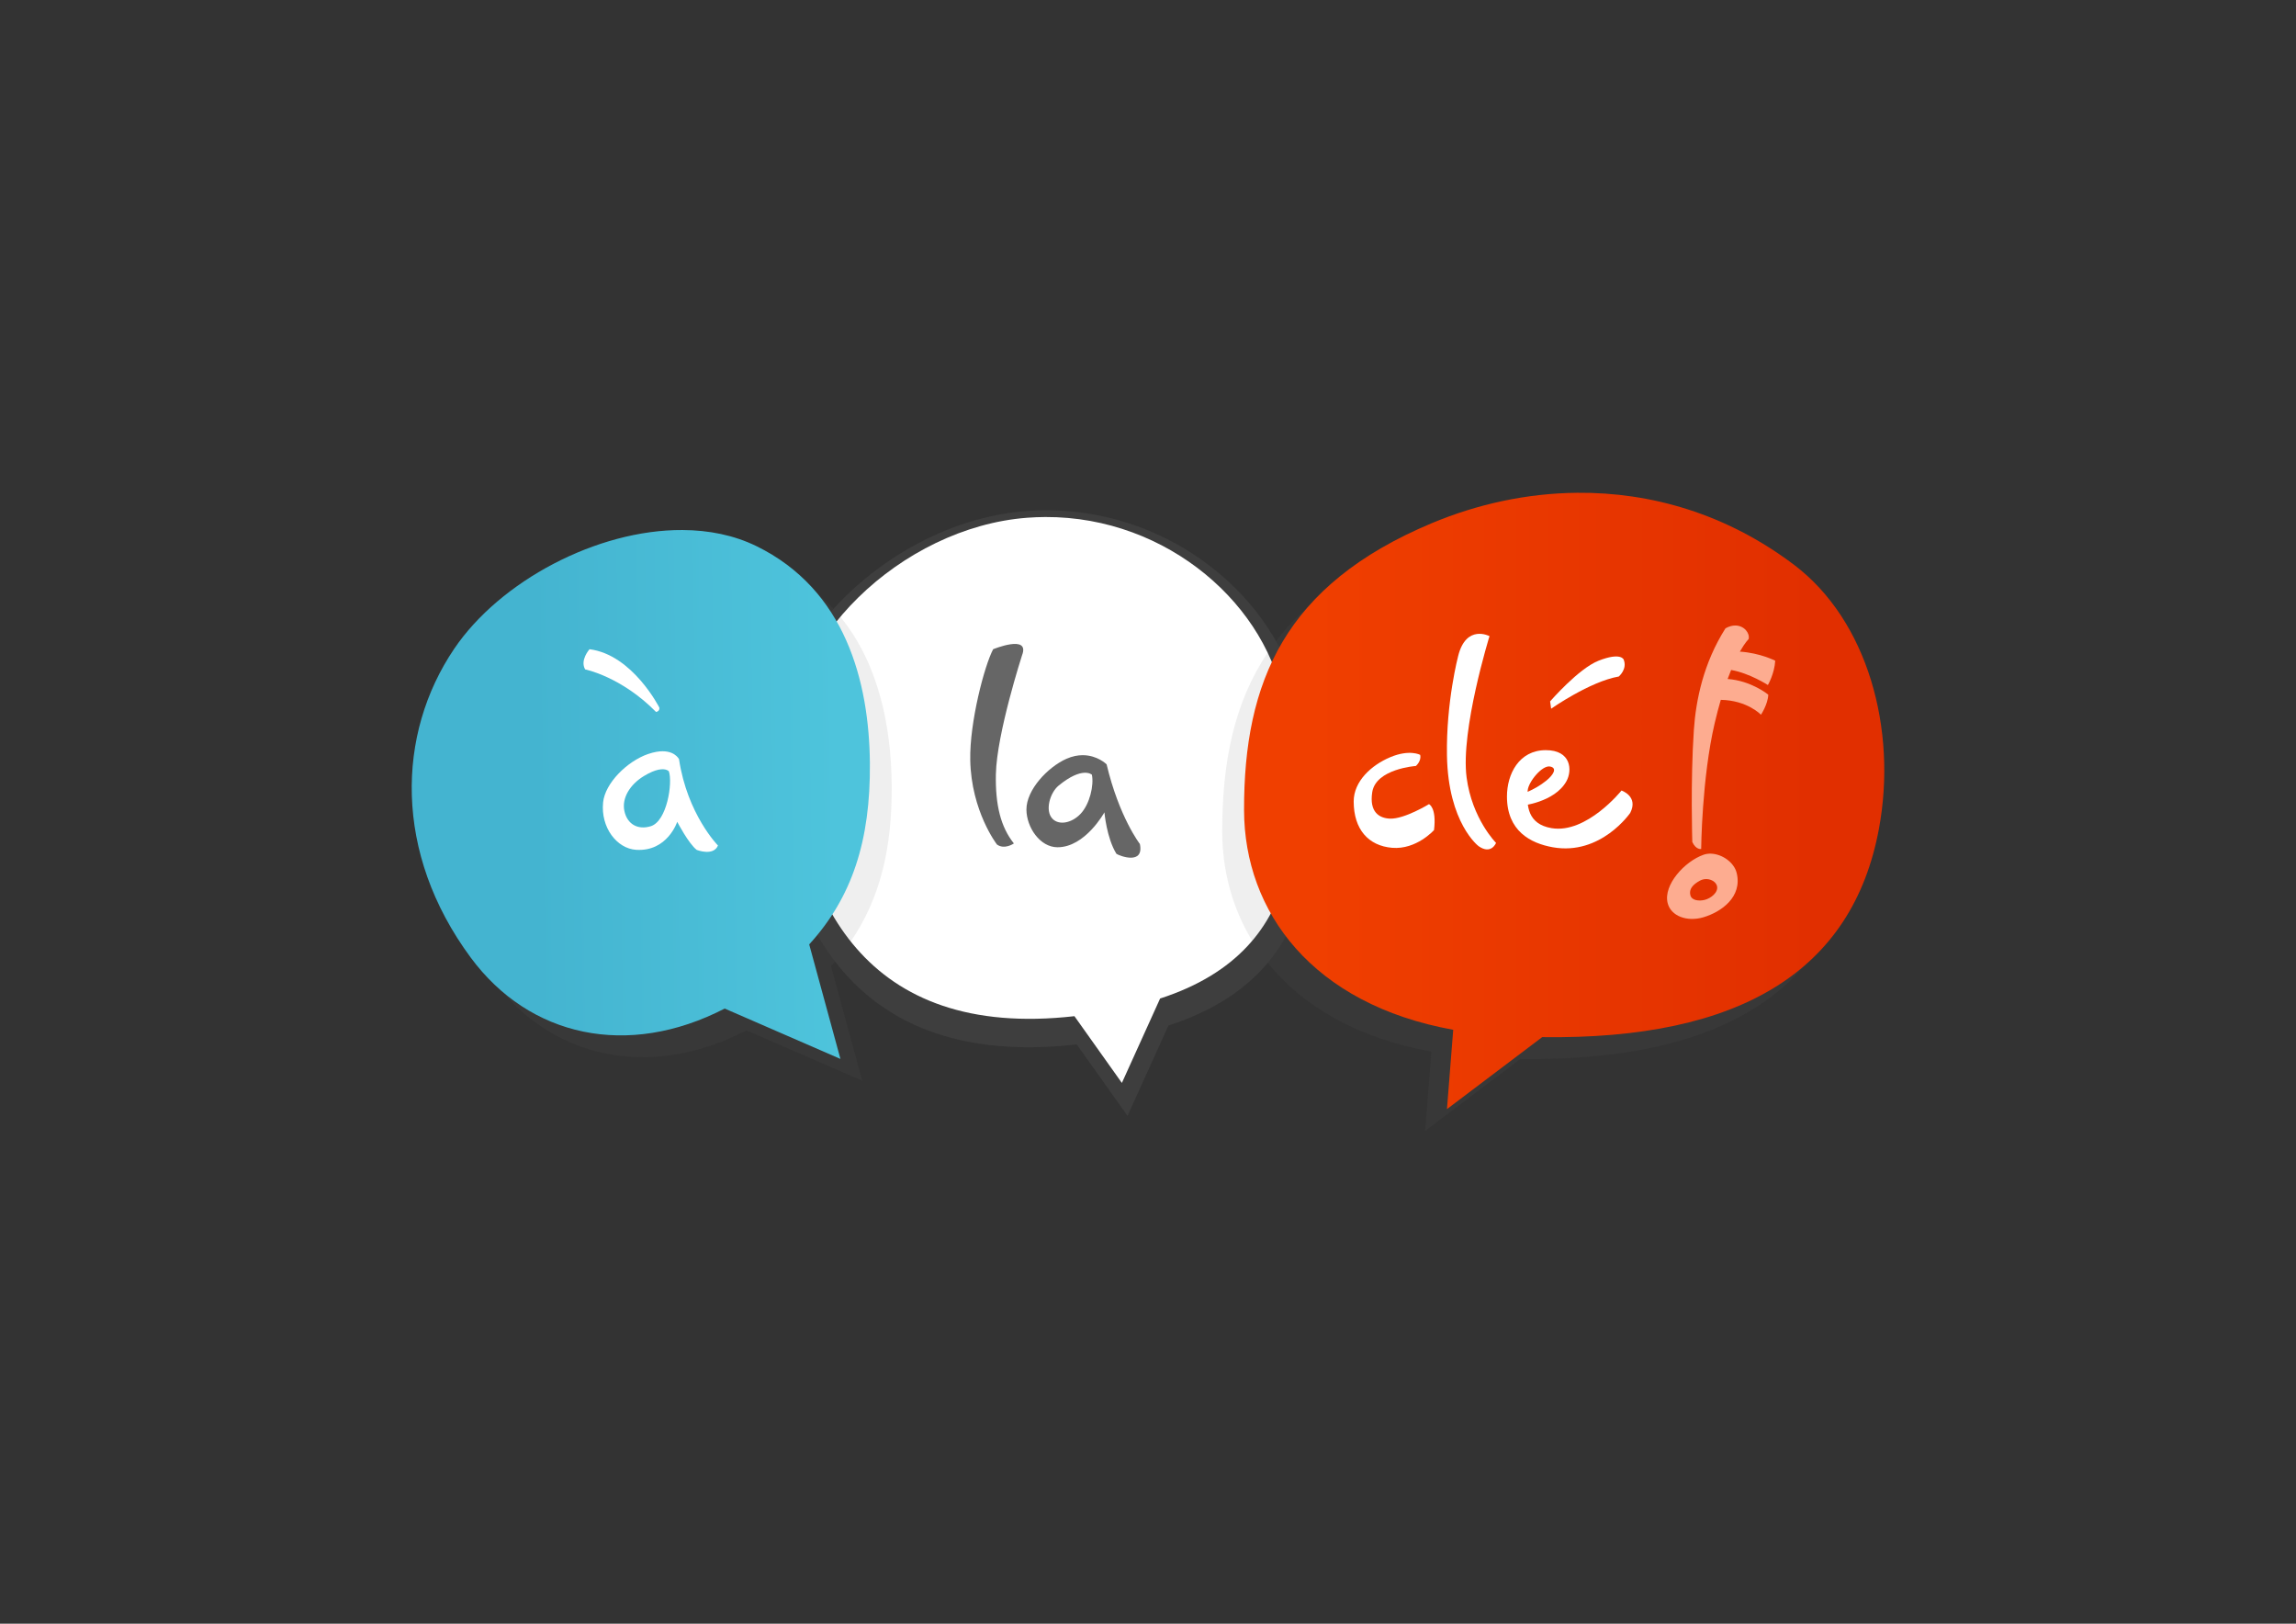 <?xml version="1.0" encoding="UTF-8" standalone="no"?>
<!-- Created with Inkscape (http://www.inkscape.org/) -->

<svg
   xmlns:dc="http://purl.org/dc/elements/1.1/"
   xmlns:cc="http://creativecommons.org/ns#"
   xmlns:rdf="http://www.w3.org/1999/02/22-rdf-syntax-ns#"
   xmlns:svg="http://www.w3.org/2000/svg"
   xmlns="http://www.w3.org/2000/svg"
   xmlns:xlink="http://www.w3.org/1999/xlink"
   xmlns:sodipodi="http://sodipodi.sourceforge.net/DTD/sodipodi-0.dtd"
   xmlns:inkscape="http://www.inkscape.org/namespaces/inkscape"
   width="297mm"
   height="210mm"
   viewBox="0 0 1052.362 744.094"
   id="svg4650"
   version="1.1"
   inkscape:version="0.91 r13725"
   sodipodi:docname="alacle-logo-final-fulltone.svg"
   inkscape:export-filename="/Users/moro/Desktop/alacle-logo-02-b.png"
   inkscape:export-xdpi="90"
   inkscape:export-ydpi="90">
  <rect x="0" y="0" width="1052.362" height="744.094" fill="#333333" stroke="none"/>
  <defs
     id="defs4652">
    <linearGradient
       inkscape:collect="always"
       id="linearGradient5763">
      <stop
         style="stop-color:#f03f00;stop-opacity:1"
         offset="0"
         id="stop5765" />
      <stop
         style="stop-color:#e12f00;stop-opacity:1"
         offset="1"
         id="stop5767" />
    </linearGradient>
    <linearGradient
       inkscape:collect="always"
       id="linearGradient5753">
      <stop
         style="stop-color:#44b4d0;stop-opacity:1"
         offset="0"
         id="stop5755" />
      <stop
         style="stop-color:#4ec4dc;stop-opacity:1"
         offset="1"
         id="stop5757" />
    </linearGradient>
    <linearGradient
       inkscape:collect="always"
       xlink:href="#linearGradient5763"
       id="linearGradient5769"
       x1="451.499"
       y1="259.869"
       x2="681.944"
       y2="259.869"
       gradientUnits="userSpaceOnUse" />
    <linearGradient
       inkscape:collect="always"
       xlink:href="#linearGradient5753"
       id="linearGradient5771"
       x1="95"
       y1="255.902"
       x2="235.008"
       y2="253.902"
       gradientUnits="userSpaceOnUse" />
  </defs>
  <sodipodi:namedview
     id="base"
     pagecolor="#ffffff"
     bordercolor="#666666"
     borderopacity="1.0"
     inkscape:pageopacity="0.0"
     inkscape:pageshadow="2"
     inkscape:zoom="0.25"
     inkscape:cx="813.82454"
     inkscape:cy="320.68915"
     inkscape:document-units="px"
     inkscape:current-layer="layer11"
     showgrid="false"
     inkscape:window-width="1401"
     inkscape:window-height="848"
     inkscape:window-x="31"
     inkscape:window-y="0"
     inkscape:window-maximized="0"
     showguides="true"
     inkscape:guide-bbox="true" />
  <g
     inkscape:groupmode="layer"
     id="layer11"
     inkscape:label="a la cle"
     transform="translate(0,3.464567e-6)">
    <g
       id="g4270"
       transform="translate(149.709,107.179)">
      <path
         inkscape:connector-curvature="0"
         id="path4752-1-5-6"
         d="m 329.518,126.68 c -2.968,0.011 -5.962,0.13 -8.979,0.361 -33.434,2.565 -66.004,20.342 -88.217,44.805 -6.769,-7.365 -15.108,-13.758 -25.322,-18.752 -10.265,-5.019 -21.824,-7.32 -33.859,-7.383 -39.315,-0.206 -83.708,23.478 -104.641,54.383 -26.488,39.107 -27.86,93.609 7.5,141.5 26.933,36.478 72.043,46.348 116.449,23.416 L 245.5,388.094 231.186,335.609 c 0.642,-0.703 1.27,-1.412 1.889,-2.125 21.247,27.59 55.999,44.169 110.742,37.953 l 23.268,32.732 18.75,-41.391 c 20.891,-6.764 35.479,-16.745 45.504,-28.725 15.811,19.592 40.713,34.483 75.031,40.688 L 503.5,411.094 547.146,378.107 c 90.896,1.25 142.284,-30.443 154.354,-95.514 8.462,-45.622 -5.174,-95.474 -39,-121 -30.922,-23.335 -65.537,-33.247 -99.311,-32.943 -23.108,0.208 -45.822,5.198 -66.689,13.943 -28.306,11.863 -48.022,26.579 -61.365,44.014 -19.44,-34.156 -59.361,-60.107 -105.617,-59.928 z"
         style="fill:#666666;fill-opacity:0.098;fill-rule:evenodd;stroke:none;stroke-width:1px;stroke-linecap:butt;stroke-linejoin:miter;stroke-opacity:1" />
      <path
         id="path4752-1-3-8-2"
         d="m 329.517,126.679 c -2.968,0.011 -5.962,0.13 -8.978,0.362 -61.523,4.719 -120.134,60.944 -116.63,115.56 4.577,71.33 36.752,140.55 139.907,128.837 l 23.268,32.733 18.75,-41.391 c 76.015,-24.613 68.712,-91.749 60.965,-143.184 -7.367,-48.912 -56.937,-93.15 -117.282,-92.917 z"
         style="fill:#666666;fill-opacity:0.141;fill-rule:evenodd;stroke:none;stroke-width:1px;stroke-linecap:butt;stroke-linejoin:miter;stroke-opacity:1"
         inkscape:connector-curvature="0" />
      <path
         id="path4752-4"
         d="m 329.391,129.756 c -2.774,0.011 -5.572,0.122 -8.391,0.338 -57.498,4.41 -112.275,56.957 -109,108 4.277,66.664 34.347,131.355 130.754,120.408 L 364.5,389.094 382.023,350.41 C 453.065,327.408 446.24,264.663 439,216.594 432.115,170.881 385.788,129.537 329.391,129.756 Z"
         style="fill:#ffffff;fill-opacity:1;fill-rule:evenodd;stroke:none;stroke-width:1px;stroke-linecap:butt;stroke-linejoin:miter;stroke-opacity:1"
         inkscape:connector-curvature="0" />
      <path
         id="path4757-1-2-8"
         d="m 431.32,191.928 c -15.492,23.038 -20.884,50.518 -20.82,82.166 0.036,17.71 4.577,34.811 13.73,49.85 25.085,-29.555 20.043,-72.342 14.77,-107.35 -1.273,-8.45 -3.897,-16.75 -7.68,-24.666 z"
         style="fill:#606060;fill-opacity:0.098;fill-rule:evenodd;stroke:none;stroke-width:1px;stroke-linecap:butt;stroke-linejoin:miter;stroke-opacity:1"
         inkscape:connector-curvature="0" />
      <path
         id="path4743-2-3-9"
         d="M 235.469,175.5 C 219.878,194.03 210.595,216.199 212,238.094 c 2.043,31.849 9.982,63.241 28.221,86.156 C 253.422,305.035 259.261,282.099 259,252.594 258.766,226.072 253.191,197.177 235.469,175.5 Z"
         style="fill:#606060;fill-opacity:0.098;fill-rule:evenodd;stroke:none;stroke-width:1px;stroke-linecap:butt;stroke-linejoin:miter;stroke-opacity:1"
         inkscape:connector-curvature="0" />
      <path
         id="path4757-5"
         d="m 573.189,118.65 c -23.108,0.208 -45.822,5.198 -66.689,13.943 -67.412,28.253 -86.119,72.682 -86,131.5 0.094,46.593 31.334,88.982 95.869,100.648 L 513.5,401.094 557.146,368.107 c 90.896,1.25 142.284,-30.443 154.354,-95.514 8.462,-45.622 -5.174,-95.474 -39,-121 -30.922,-23.335 -65.537,-33.247 -99.311,-32.943 z"
         style="fill:url(#linearGradient5769);fill-opacity:1;fill-rule:evenodd;stroke:none;stroke-width:1px;stroke-linecap:butt;stroke-linejoin:miter;stroke-opacity:1"
         inkscape:connector-curvature="0" />
      <path
         id="path4743-5"
         d="M 163.141,135.711 C 123.825,135.505 79.432,159.189 58.5,190.094 c -26.488,39.107 -27.86,93.609 7.5,141.5 26.933,36.478 72.043,46.348 116.449,23.416 L 235.5,378.094 221.186,325.609 C 240.788,304.155 249.314,278.138 249,242.594 c -0.331,-37.421 -11.261,-79.583 -52,-99.5 -10.265,-5.019 -21.824,-7.32 -33.859,-7.383 z"
         style="fill:url(#linearGradient5771);fill-opacity:1;fill-rule:evenodd;stroke:none;stroke-width:1px;stroke-linecap:butt;stroke-linejoin:miter;stroke-opacity:1"
         inkscape:connector-curvature="0" />
      <g
         id="g4868-19"
         transform="translate(-140,-100)">
        <path
           style="fill:#ffffff;fill-opacity:1;fill-rule:evenodd;stroke:none;stroke-width:1px;stroke-linecap:butt;stroke-linejoin:miter;stroke-opacity:1"
           d="m 291.123,337.366 c -1.163,0.204 -2.448,0.534 -3.862,1.025 -9.509,3.297 -19.649,13.311 -20.54,22.131 -1.166,11.536 6.32,21.188 15.134,21.748 14.383,0.913 18.841,-12.84 18.841,-12.84 0,0 5.218,10.032 8.949,12.882 0,0 7.629,3.01 9.729,-2.015 0,0 -14.062,-14.239 -17.853,-39.544 0,0 -2.252,-4.811 -10.396,-3.386 z m 0.91,8.201 c 3.628,-0.784 4.839,0.738 4.839,0.738 1.798,5.184 -0.832,22.867 -8.318,25.155 -5.783,1.768 -10.72,-0.786 -12.063,-6.923 -1.315,-6.007 2.589,-12.251 8.983,-16.113 2.762,-1.669 4.91,-2.501 6.559,-2.857 z"
           id="path4766-6"
           inkscape:connector-curvature="0" />
        <path
           style="fill:#ffffff;fill-opacity:1;fill-rule:evenodd;stroke:none;stroke-width:1px;stroke-linecap:butt;stroke-linejoin:miter;stroke-opacity:1"
           d="m 258.5,299.594 c 0,0 16.5,3.25 32.5,19.5 0,0 1.75,-0.25 1.5,-2 0,0 -12.25,-24.25 -32,-26.75 0,0 -4.5,5 -2,9.25 z"
           id="path4768-2"
           inkscape:connector-curvature="0"
           sodipodi:nodetypes="ccccc" />
      </g>
      <g
         id="g4872-8"
         transform="translate(-140,-100)">
        <path
           style="fill:#666666;fill-opacity:1;fill-rule:evenodd;stroke:none;stroke-width:1px;stroke-linecap:butt;stroke-linejoin:miter;stroke-opacity:1"
           d="m 445.5,290.344 c -4,7.5 -10.824,33.478 -10.5,50.75 0.442,23.529 12.25,38.75 12.25,38.75 3.5,2.5 7.75,-0.5 7.75,-0.5 -6,-7.5 -8.545,-17.567 -8.25,-31.75 0.387,-18.598 12,-54.5 12,-54.5 3.75,-9.75 -13.25,-2.75 -13.25,-2.75 z"
           id="path4772-9"
           inkscape:connector-curvature="0"
           sodipodi:nodetypes="csccscc" />
        <path
           style="fill:#666666;fill-opacity:1;fill-rule:evenodd;stroke:none;stroke-width:1px;stroke-linecap:butt;stroke-linejoin:miter;stroke-opacity:1"
           d="m 486.561,338.898 c -2.253,-0.002 -4.793,0.458 -7.561,1.695 -8.36,3.736 -18.302,14.105 -18.25,23.25 0.046,8.069 6.18,17.238 14.25,17.25 12.693,0.018 21.5,-16 21.5,-16 0,0 1,11.75 5.5,19 1.5,1 12.75,5.25 10.75,-4.5 0,0 -9.5,-12.25 -15.25,-36.5 0,0 -4.179,-4.188 -10.939,-4.195 z m 0.693,8.059 c 2.436,-0.121 3.496,0.887 3.496,0.887 1,4.75 -0.923,13.49 -5.25,18 -3.964,4.131 -9.704,5.307 -12.75,2.25 -3.646,-3.659 -1.243,-11.974 2.75,-15.25 5.506,-4.518 9.318,-5.766 11.754,-5.887 z"
           id="path4774-8"
           inkscape:connector-curvature="0" />
      </g>
      <g
         id="g4876-6"
         transform="translate(-140,-100)">
        <path
           style="fill:#ffffff;fill-opacity:1;fill-rule:evenodd;stroke:none;stroke-width:1px;stroke-linecap:butt;stroke-linejoin:miter;stroke-opacity:1"
           d="m 673,284.344 c 0,0 -13.345,43.071 -10.5,64.75 2.494,19.004 13.5,30 13.5,30 0,0 -2.166,5.566 -8,1.5 0,0 -13.961,-10.469 -14.5,-41.5 -0.428,-24.632 5.146,-45.714 5.146,-45.714 C 662.359,278.708 673,284.344 673,284.344 Z"
           id="path4778-6"
           inkscape:connector-curvature="0"
           sodipodi:nodetypes="csccscc" />
        <path
           style="fill:#ffffff;fill-opacity:1;fill-rule:nonzero;stroke:none;stroke-width:1px;stroke-linecap:butt;stroke-linejoin:miter;stroke-opacity:1"
           d="m 733.5,355.094 c 0,0 -15.957,19.889 -32,17.25 -11.115,-1.828 -11.484,-10.448 -11,-17.25 0.28,-3.93 6.616,-11.692 10.25,-11 3.569,0.679 1.369,3.973 -1.75,6.5 -5.709,4.627 -12.25,6.5 -12.25,6.5 l 0.75,5 c 0,0 15.321,-1.492 20.75,-11.25 2.775,-4.989 2.211,-14.284 -9.5,-14.25 -12.234,0.036 -17.753,10.96 -17.75,21.25 0.004,15.745 10.719,21.417 21,23.25 22.032,3.927 35.5,-15.75 35.5,-15.75 3.889,-7.601 -4,-10.25 -4,-10.25 z"
           id="path4780-5"
           inkscape:connector-curvature="0"
           sodipodi:nodetypes="cssssccsssscc" />
        <path
           style="fill:#ffffff;fill-opacity:1;fill-rule:evenodd;stroke:none;stroke-width:1px;stroke-linecap:butt;stroke-linejoin:miter;stroke-opacity:1"
           d="m 701.25,317.594 c 0,0 17.742,-12.452 31,-14.75 0,0 4.018,-3.331 2.25,-7.75 0,0 -1.205,-3.538 -11.5,0.5 -9.198,3.607 -22.22,18.646 -22.22,18.646 z"
           id="path4782-7"
           inkscape:connector-curvature="0"
           sodipodi:nodetypes="cccscc" />
        <path
           style="fill:#ffffff;fill-opacity:1;fill-rule:evenodd;stroke:none;stroke-width:1px;stroke-linecap:butt;stroke-linejoin:miter;stroke-opacity:1"
           d="m 639.25,343.844 c 0,0 -18.335,1.279 -20,12 -1.414,9.104 3.2,11.961 8.159,12.134 6.616,0.23 17.841,-6.634 17.841,-6.634 0,0 3.561,1.436 2.323,11.866 0,0 -8.038,9.077 -19.22,8.134 -10.822,-0.913 -17.604,-8.414 -17.604,-21.25 0,-9.205 8.064,-16.635 16.805,-20.293 8.812,-3.687 13.652,-1.061 13.652,-1.061 0.707,2.828 -1.957,5.104 -1.957,5.104 z"
           id="path4784-53"
           inkscape:connector-curvature="0"
           sodipodi:nodetypes="cssccssscc" />
      </g>
      <g
         style="fill:#fdac90;fill-opacity:1"
         id="g4882-1"
         transform="translate(-140,-100)">
        <path
           style="fill:#fdac90;fill-opacity:1;fill-rule:evenodd;stroke:none;stroke-width:1px;stroke-linecap:butt;stroke-linejoin:miter;stroke-opacity:1"
           d="m 785.697,279.473 c -1.37,-0.014 -2.906,0.363 -4.541,1.291 -10.076,15.91 -13.554,32.735 -14.496,46.668 -1.587,23.473 -0.707,51.266 -0.707,51.266 1.768,3.712 4.064,3.182 4.064,3.182 0,0 0.283,-32.421 6.188,-57.629 0.923,-3.94 1.865,-7.492 2.805,-10.709 12.215,0.227 18.408,6.82 18.408,6.82 0,0 3.183,-4.774 3.359,-9.193 0,0 -7.774,-6.425 -18.635,-7.182 0.546,-1.488 1.081,-2.863 1.605,-4.135 8.404,1.449 16.854,6.896 16.854,6.896 0,0 3.004,-5.126 3.357,-11.137 0,0 -6.847,-3.557 -16.201,-4.17 2.405,-4.253 4.004,-5.729 4.004,-5.729 0.663,-2.652 -1.954,-6.199 -6.064,-6.24 z"
           id="path4786-7"
           inkscape:connector-curvature="0" />
        <path
           style="fill:#fdac90;fill-opacity:1;fill-rule:evenodd;stroke:none;stroke-width:1px;stroke-linecap:butt;stroke-linejoin:miter;stroke-opacity:1"
           d="m 774.506,384.027 c -1.18,-0.037 -2.34,0.121 -3.426,0.504 -8.651,3.052 -18.467,13.807 -16.441,22.096 1.483,6.069 8.967,8.765 16.441,6.541 8.11,-2.413 17.929,-9.283 15.201,-20.328 -1.196,-4.844 -6.662,-8.651 -11.775,-8.812 z m -1.949,11.648 c 2.24,0.09 4.256,1.395 4.709,3.174 0.734,2.881 -2.769,5.654 -5.656,6.363 -2.487,0.611 -5.891,0.356 -6.541,-2.121 -0.736,-2.804 1.129,-4.947 4.42,-6.717 0.986,-0.53 2.05,-0.74 3.068,-0.699 z"
           id="path4792-3"
           inkscape:connector-curvature="0" />
      </g>
    </g>
  </g>
</svg>
